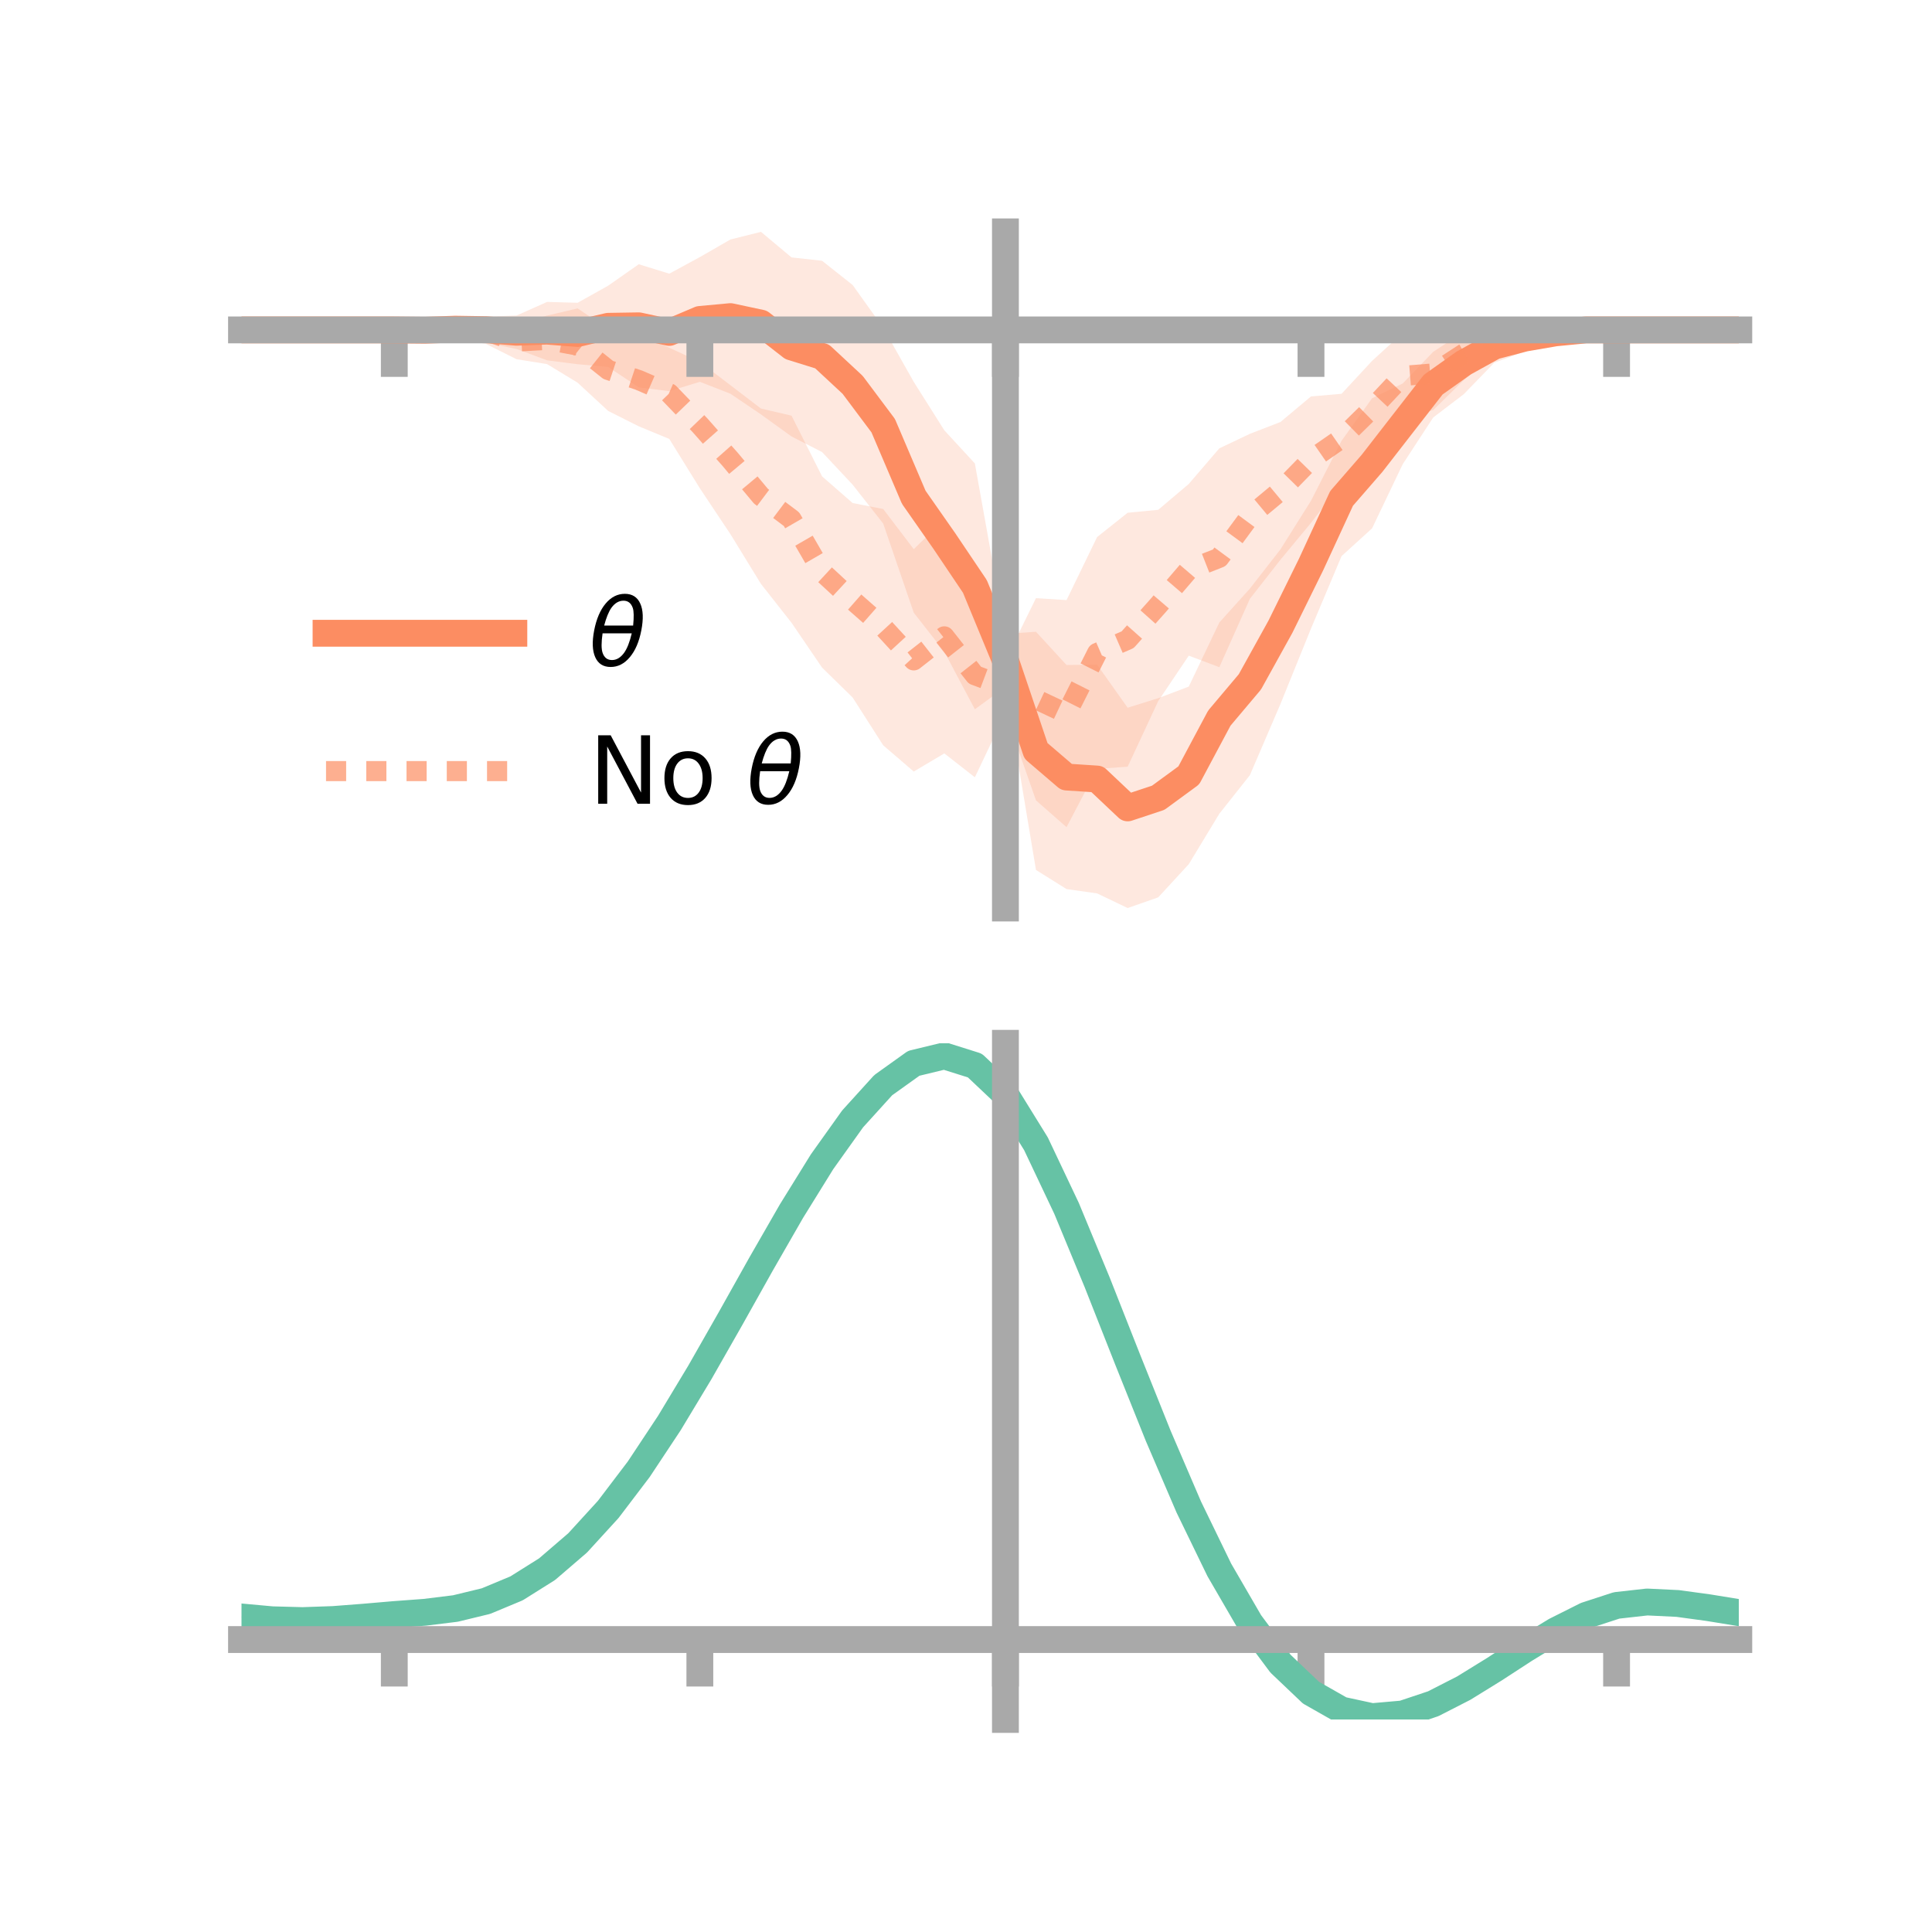 <?xml version="1.0" encoding="utf-8" standalone="no"?>
<!DOCTYPE svg PUBLIC "-//W3C//DTD SVG 1.1//EN"
  "http://www.w3.org/Graphics/SVG/1.1/DTD/svg11.dtd">
<!-- Created with matplotlib (https://matplotlib.org/) -->
<svg height="144pt" version="1.1" viewBox="0 0 144 144" width="144pt" xmlns="http://www.w3.org/2000/svg" xmlns:xlink="http://www.w3.org/1999/xlink">
 <defs>
  <style type="text/css">*{stroke-linecap:butt;stroke-linejoin:round;}</style>
 </defs>
 <g id="figure_1">
  <g id="patch_1">
   <path d="M 0 144 
L 144 144 
L 144 0 
L 0 0 
z
" style="fill:none;"/>
  </g>
  <g id="axes_1">
   <g id="patch_2">
    <path d="M 18 67.68 
L 129.6 67.68 
L 129.6 17.28 
L 18 17.28 
z
" style="fill:none;"/>
   </g>
   <g id="PolyCollection_1">
    <path clip-path="url(#p7c6616fca3)" d="M 18 24.591 
L 18 24.591 
L 20.278 24.591 
L 22.555 24.591 
L 24.833 24.591 
L 27.11 24.591 
L 29.388 24.591 
L 31.665 24.392 
L 33.943 24.108 
L 36.22 23.602 
L 38.498 23.518 
L 40.776 22.503 
L 43.053 22.567 
L 45.331 21.292 
L 47.608 19.696 
L 49.886 20.398 
L 52.163 19.162 
L 54.441 17.851 
L 56.718 17.28 
L 58.996 19.186 
L 61.273 19.437 
L 63.551 21.242 
L 65.829 24.43 
L 68.106 28.462 
L 70.384 32.072 
L 72.661 34.543 
L 74.939 47.242 
L 77.216 47.088 
L 79.494 49.566 
L 81.771 49.54 
L 84.049 52.751 
L 86.327 52.037 
L 88.604 51.175 
L 90.882 46.397 
L 93.159 43.87 
L 95.437 40.947 
L 97.714 37.324 
L 99.992 32.851 
L 102.269 29.681 
L 104.547 28.586 
L 106.824 26.222 
L 109.102 24.725 
L 111.38 24.558 
L 113.657 24.198 
L 115.935 24.35 
L 118.212 24.363 
L 120.49 24.591 
L 122.767 24.591 
L 125.045 24.591 
L 127.322 24.591 
L 129.6 24.591 
L 129.6 24.591 
L 129.6 24.591 
L 127.322 24.591 
L 125.045 24.591 
L 122.767 24.591 
L 120.49 24.591 
L 118.212 24.815 
L 115.935 25.267 
L 113.657 26.2 
L 111.38 27.029 
L 109.102 29.38 
L 106.824 31.116 
L 104.547 34.604 
L 102.269 39.376 
L 99.992 41.449 
L 97.714 46.85 
L 95.437 52.472 
L 93.159 57.777 
L 90.882 60.65 
L 88.604 64.412 
L 86.327 66.884 
L 84.049 67.68 
L 81.771 66.589 
L 79.494 66.267 
L 77.216 64.842 
L 74.939 51.201 
L 72.661 52.867 
L 70.384 48.573 
L 68.106 45.667 
L 65.829 39.023 
L 63.551 36.127 
L 61.273 33.694 
L 58.996 32.532 
L 56.718 30.888 
L 54.441 29.346 
L 52.163 28.458 
L 49.886 29.157 
L 47.608 28.871 
L 45.331 27.349 
L 43.053 27.147 
L 40.776 26.857 
L 38.498 26.009 
L 36.22 25.539 
L 33.943 24.962 
L 31.665 24.836 
L 29.388 24.591 
L 27.11 24.591 
L 24.833 24.591 
L 22.555 24.591 
L 20.278 24.591 
L 18 24.591 
z
" style="fill:#fc8d62;fill-opacity:0.2;"/>
   </g>
   <g id="PolyCollection_2">
    <path clip-path="url(#p7c6616fca3)" d="M 18 24.591 
L 18 24.591 
L 20.278 24.591 
L 22.555 24.591 
L 24.833 24.591 
L 27.11 24.591 
L 29.388 24.584 
L 31.665 24.456 
L 33.943 24.138 
L 36.22 23.717 
L 38.498 24.139 
L 40.776 23.522 
L 43.053 22.986 
L 45.331 24.517 
L 47.608 24.884 
L 49.886 25.917 
L 52.163 26.974 
L 54.441 28.71 
L 56.718 30.451 
L 58.996 30.98 
L 61.273 35.507 
L 63.551 37.494 
L 65.829 37.939 
L 68.106 40.931 
L 70.384 38.711 
L 72.661 42.714 
L 74.939 49.215 
L 77.216 44.582 
L 79.494 44.727 
L 81.771 40.03 
L 84.049 38.217 
L 86.327 37.998 
L 88.604 36.071 
L 90.882 33.417 
L 93.159 32.335 
L 95.437 31.454 
L 97.714 29.547 
L 99.992 29.351 
L 102.269 26.897 
L 104.547 24.812 
L 106.824 25.11 
L 109.102 24.38 
L 111.38 23.632 
L 113.657 24.052 
L 115.935 24.184 
L 118.212 24.452 
L 120.49 24.58 
L 122.767 24.591 
L 125.045 24.591 
L 127.322 24.591 
L 129.6 24.591 
L 129.6 24.591 
L 129.6 24.591 
L 127.322 24.591 
L 125.045 24.591 
L 122.767 24.591 
L 120.49 24.606 
L 118.212 24.757 
L 115.935 25.214 
L 113.657 26.005 
L 111.38 26.487 
L 109.102 28.329 
L 106.824 30.562 
L 104.547 31.228 
L 102.269 33.994 
L 99.992 36.01 
L 97.714 38.971 
L 95.437 41.72 
L 93.159 44.632 
L 90.882 49.73 
L 88.604 48.869 
L 86.327 52.254 
L 84.049 57.146 
L 81.771 57.308 
L 79.494 61.652 
L 77.216 59.655 
L 74.939 53.142 
L 72.661 57.936 
L 70.384 56.154 
L 68.106 57.507 
L 65.829 55.551 
L 63.551 51.988 
L 61.273 49.76 
L 58.996 46.417 
L 56.718 43.522 
L 54.441 39.811 
L 52.163 36.394 
L 49.886 32.717 
L 47.608 31.774 
L 45.331 30.631 
L 43.053 28.525 
L 40.776 27.139 
L 38.498 26.773 
L 36.22 25.633 
L 33.943 25.202 
L 31.665 24.749 
L 29.388 24.596 
L 27.11 24.591 
L 24.833 24.591 
L 22.555 24.591 
L 20.278 24.591 
L 18 24.591 
z
" style="fill:#fc8d62;fill-opacity:0.2;"/>
   </g>
   <g id="matplotlib.axis_1">
    <g id="xtick_1">
     <g id="line2d_1">
      <defs>
       <path d="M 0 0 
L 0 3.5 
" id="m7684ce02b6" style="stroke:#a9a9a9;stroke-width:2;"/>
      </defs>
      <g>
       <use style="fill:#a9a9a9;stroke:#a9a9a9;stroke-width:2;" x="29.388" xlink:href="#m7684ce02b6" y="24.591"/>
      </g>
     </g>
    </g>
    <g id="xtick_2">
     <g id="line2d_2">
      <g>
       <use style="fill:#a9a9a9;stroke:#a9a9a9;stroke-width:2;" x="52.163" xlink:href="#m7684ce02b6" y="24.591"/>
      </g>
     </g>
    </g>
    <g id="xtick_3">
     <g id="line2d_3">
      <g>
       <use style="fill:#a9a9a9;stroke:#a9a9a9;stroke-width:2;" x="74.939" xlink:href="#m7684ce02b6" y="24.591"/>
      </g>
     </g>
    </g>
    <g id="xtick_4">
     <g id="line2d_4">
      <g>
       <use style="fill:#a9a9a9;stroke:#a9a9a9;stroke-width:2;" x="97.714" xlink:href="#m7684ce02b6" y="24.591"/>
      </g>
     </g>
    </g>
    <g id="xtick_5">
     <g id="line2d_5">
      <g>
       <use style="fill:#a9a9a9;stroke:#a9a9a9;stroke-width:2;" x="120.49" xlink:href="#m7684ce02b6" y="24.591"/>
      </g>
     </g>
    </g>
   </g>
   <g id="matplotlib.axis_2"/>
   <g id="line2d_6">
    <path clip-path="url(#p7c6616fca3)" d="M 18 24.591 
L 20.278 24.591 
L 22.555 24.591 
L 24.833 24.591 
L 27.11 24.591 
L 29.388 24.591 
L 31.665 24.614 
L 33.943 24.535 
L 36.22 24.571 
L 38.498 24.764 
L 40.776 24.68 
L 43.053 24.857 
L 45.331 24.321 
L 47.608 24.284 
L 49.886 24.777 
L 52.163 23.81 
L 54.441 23.599 
L 56.718 24.084 
L 58.996 25.859 
L 61.273 26.566 
L 63.551 28.684 
L 65.829 31.726 
L 68.106 37.064 
L 70.384 40.323 
L 72.661 43.705 
L 74.939 49.222 
L 77.216 55.965 
L 79.494 57.916 
L 81.771 58.065 
L 84.049 60.216 
L 86.327 59.461 
L 88.604 57.793 
L 90.882 53.524 
L 93.159 50.823 
L 95.437 46.71 
L 97.714 42.087 
L 99.992 37.15 
L 102.269 34.528 
L 104.547 31.595 
L 106.824 28.669 
L 109.102 27.052 
L 111.38 25.794 
L 113.657 25.199 
L 115.935 24.809 
L 118.212 24.589 
L 120.49 24.591 
L 122.767 24.591 
L 125.045 24.591 
L 127.322 24.591 
L 129.6 24.591 
" style="fill:none;stroke:#fc8d62;stroke-linecap:square;stroke-width:2;"/>
   </g>
   <g id="line2d_7">
    <path clip-path="url(#p7c6616fca3)" d="M 18 24.591 
L 20.278 24.591 
L 22.555 24.591 
L 24.833 24.591 
L 27.11 24.591 
L 29.388 24.59 
L 31.665 24.602 
L 33.943 24.67 
L 36.22 24.675 
L 38.498 25.456 
L 40.776 25.33 
L 43.053 25.755 
L 45.331 27.574 
L 47.608 28.329 
L 49.886 29.317 
L 52.163 31.684 
L 54.441 34.261 
L 56.718 36.986 
L 58.996 38.698 
L 61.273 42.634 
L 63.551 44.741 
L 65.829 46.745 
L 68.106 49.219 
L 70.384 47.432 
L 72.661 50.325 
L 74.939 51.178 
L 77.216 52.118 
L 79.494 53.189 
L 81.771 48.669 
L 84.049 47.681 
L 86.327 45.126 
L 88.604 42.47 
L 90.882 41.574 
L 93.159 38.483 
L 95.437 36.587 
L 97.714 34.259 
L 99.992 32.681 
L 102.269 30.445 
L 104.547 28.02 
L 106.824 27.836 
L 109.102 26.355 
L 111.38 25.059 
L 113.657 25.028 
L 115.935 24.699 
L 118.212 24.605 
L 120.49 24.593 
L 122.767 24.591 
L 125.045 24.591 
L 127.322 24.591 
L 129.6 24.591 
" style="fill:none;stroke:#fc8d62;stroke-dasharray:1.5,1.5;stroke-dashoffset:0;stroke-opacity:0.7;stroke-width:1.5;"/>
   </g>
   <g id="patch_3">
    <path d="M 74.939 67.68 
L 74.939 17.28 
" style="fill:none;stroke:#a9a9a9;stroke-linecap:square;stroke-linejoin:miter;stroke-width:2;"/>
   </g>
   <g id="patch_4">
    <path d="M 129.6 67.68 
L 129.6 17.28 
" style="fill:none;"/>
   </g>
   <g id="patch_5">
    <path d="M 18 24.591 
L 129.6 24.591 
" style="fill:none;stroke:#a9a9a9;stroke-linecap:square;stroke-linejoin:miter;stroke-width:2;"/>
   </g>
   <g id="patch_6">
    <path d="M 18 17.28 
L 129.6 17.28 
" style="fill:none;"/>
   </g>
   <g id="legend_1">
    <g id="line2d_8">
     <path d="M 24.3 47.2 
L 38.3 47.2 
" style="fill:none;stroke:#fc8d62;stroke-linecap:square;stroke-width:2;"/>
    </g>
    <g id="line2d_9"/>
    <g id="text_1">
     <!-- $\theta$ -->
     <g transform="translate(43.9 49.65)scale(0.07 -0.07)">
      <defs>
       <path d="M 45.516 34.672 
L 14.453 34.672 
Q 12.359 20.062 14.5 13.875 
Q 17.188 6.25 24.469 6.25 
Q 31.781 6.25 37.359 13.922 
Q 42.234 20.656 45.516 34.672 
z
M 47.016 42.969 
Q 48.344 56.844 46.625 61.719 
Q 43.953 69.438 36.766 69.438 
Q 29.297 69.438 23.828 61.812 
Q 19.531 55.672 16.156 42.969 
z
M 38.188 76.766 
Q 49.906 76.766 54.594 66.406 
Q 59.281 56.109 55.719 37.844 
Q 52.203 19.625 43.453 9.281 
Q 34.766 -1.125 23.047 -1.125 
Q 11.281 -1.125 6.641 9.281 
Q 2 19.625 5.516 37.844 
Q 9.078 56.109 17.719 66.406 
Q 26.422 76.766 38.188 76.766 
z
" id="DejaVuSans-Oblique-952"/>
      </defs>
      <use transform="translate(0 0.234)" xlink:href="#DejaVuSans-Oblique-952"/>
     </g>
    </g>
    <g id="line2d_10">
     <path d="M 24.3 57.474 
L 38.3 57.474 
" style="fill:none;stroke:#fc8d62;stroke-dasharray:1.5,1.5;stroke-dashoffset:0;stroke-opacity:0.7;stroke-width:1.5;"/>
    </g>
    <g id="line2d_11"/>
    <g id="text_2">
     <!-- No $\theta$ -->
     <g transform="translate(43.9 59.924)scale(0.07 -0.07)">
      <defs>
       <path d="M 9.812 72.906 
L 23.094 72.906 
L 55.422 11.922 
L 55.422 72.906 
L 64.984 72.906 
L 64.984 0 
L 51.703 0 
L 19.391 60.984 
L 19.391 0 
L 9.812 0 
z
" id="DejaVuSans-78"/>
       <path d="M 30.609 48.391 
Q 23.391 48.391 19.188 42.75 
Q 14.984 37.109 14.984 27.297 
Q 14.984 17.484 19.156 11.844 
Q 23.344 6.203 30.609 6.203 
Q 37.797 6.203 41.984 11.859 
Q 46.188 17.531 46.188 27.297 
Q 46.188 37.016 41.984 42.703 
Q 37.797 48.391 30.609 48.391 
z
M 30.609 56 
Q 42.328 56 49.016 48.375 
Q 55.719 40.766 55.719 27.297 
Q 55.719 13.875 49.016 6.219 
Q 42.328 -1.422 30.609 -1.422 
Q 18.844 -1.422 12.172 6.219 
Q 5.516 13.875 5.516 27.297 
Q 5.516 40.766 12.172 48.375 
Q 18.844 56 30.609 56 
z
" id="DejaVuSans-111"/>
       <path id="DejaVuSans-32"/>
      </defs>
      <use transform="translate(0 0.234)" xlink:href="#DejaVuSans-78"/>
      <use transform="translate(74.805 0.234)" xlink:href="#DejaVuSans-111"/>
      <use transform="translate(135.986 0.234)" xlink:href="#DejaVuSans-32"/>
      <use transform="translate(167.773 0.234)" xlink:href="#DejaVuSans-Oblique-952"/>
     </g>
    </g>
   </g>
  </g>
  <g id="axes_2">
   <g id="patch_7">
    <path d="M 18 128.16 
L 129.6 128.16 
L 129.6 77.76 
L 18 77.76 
z
" style="fill:none;"/>
   </g>
   <g id="PolyCollection_3">
    <path clip-path="url(#p30fecc1ab3)" d="M 18 120.56 
L 18 120.48 
L 20.278 120.697 
L 22.555 120.76 
L 24.833 120.674 
L 27.11 120.49 
L 29.388 120.286 
L 31.665 120.111 
L 33.943 119.826 
L 36.22 119.267 
L 38.498 118.308 
L 40.776 116.857 
L 43.053 114.862 
L 45.331 112.315 
L 47.608 109.248 
L 49.886 105.728 
L 52.163 101.858 
L 54.441 97.766 
L 56.718 93.607 
L 58.996 89.555 
L 61.273 85.8 
L 63.551 82.54 
L 65.829 79.98 
L 68.106 78.321 
L 70.384 77.76 
L 72.661 78.488 
L 74.939 80.673 
L 77.216 84.406 
L 79.494 89.286 
L 81.771 94.864 
L 84.049 100.722 
L 86.327 106.495 
L 88.604 111.883 
L 90.882 116.651 
L 93.159 120.636 
L 95.437 123.741 
L 97.714 125.932 
L 99.992 127.239 
L 102.269 127.739 
L 104.547 127.544 
L 106.824 126.796 
L 109.102 125.649 
L 111.38 124.266 
L 113.657 122.81 
L 115.935 121.442 
L 118.212 120.314 
L 120.49 119.576 
L 122.767 119.325 
L 125.045 119.44 
L 127.322 119.76 
L 129.6 120.143 
L 129.6 120.248 
L 129.6 120.248 
L 127.322 119.889 
L 125.045 119.589 
L 122.767 119.484 
L 120.49 119.742 
L 118.212 120.49 
L 115.935 121.647 
L 113.657 123.059 
L 111.38 124.565 
L 109.102 125.995 
L 106.824 127.179 
L 104.547 127.951 
L 102.269 128.16 
L 99.992 127.674 
L 97.714 126.393 
L 95.437 124.254 
L 93.159 121.239 
L 90.882 117.379 
L 88.604 112.763 
L 86.327 107.545 
L 84.049 101.947 
L 81.771 96.262 
L 79.494 90.842 
L 77.216 86.098 
L 74.939 82.469 
L 72.661 80.348 
L 70.384 79.644 
L 68.106 80.185 
L 65.829 81.784 
L 63.551 84.247 
L 61.273 87.375 
L 58.996 90.973 
L 56.718 94.848 
L 54.441 98.821 
L 52.163 102.725 
L 49.886 106.416 
L 47.608 109.772 
L 45.331 112.699 
L 43.053 115.138 
L 40.776 117.059 
L 38.498 118.468 
L 36.22 119.406 
L 33.943 119.953 
L 31.665 120.228 
L 29.388 120.392 
L 27.11 120.58 
L 24.833 120.746 
L 22.555 120.819 
L 20.278 120.759 
L 18 120.56 
z
" style="fill:#66c2a5;fill-opacity:0.2;"/>
   </g>
   <g id="matplotlib.axis_3">
    <g id="xtick_6">
     <g id="line2d_12">
      <g>
       <use style="fill:#a9a9a9;stroke:#a9a9a9;stroke-width:2;" x="29.388" xlink:href="#m7684ce02b6" y="122.201"/>
      </g>
     </g>
    </g>
    <g id="xtick_7">
     <g id="line2d_13">
      <g>
       <use style="fill:#a9a9a9;stroke:#a9a9a9;stroke-width:2;" x="52.163" xlink:href="#m7684ce02b6" y="122.201"/>
      </g>
     </g>
    </g>
    <g id="xtick_8">
     <g id="line2d_14">
      <g>
       <use style="fill:#a9a9a9;stroke:#a9a9a9;stroke-width:2;" x="74.939" xlink:href="#m7684ce02b6" y="122.201"/>
      </g>
     </g>
    </g>
    <g id="xtick_9">
     <g id="line2d_15">
      <g>
       <use style="fill:#a9a9a9;stroke:#a9a9a9;stroke-width:2;" x="97.714" xlink:href="#m7684ce02b6" y="122.201"/>
      </g>
     </g>
    </g>
    <g id="xtick_10">
     <g id="line2d_16">
      <g>
       <use style="fill:#a9a9a9;stroke:#a9a9a9;stroke-width:2;" x="120.49" xlink:href="#m7684ce02b6" y="122.201"/>
      </g>
     </g>
    </g>
   </g>
   <g id="matplotlib.axis_4"/>
   <g id="line2d_17">
    <path clip-path="url(#p30fecc1ab3)" d="M 18 120.52 
L 20.278 120.728 
L 22.555 120.789 
L 24.833 120.71 
L 27.11 120.535 
L 29.388 120.339 
L 31.665 120.17 
L 33.943 119.889 
L 36.22 119.337 
L 38.498 118.388 
L 40.776 116.958 
L 43.053 115 
L 45.331 112.507 
L 47.608 109.51 
L 49.886 106.072 
L 52.163 102.292 
L 54.441 98.293 
L 56.718 94.228 
L 58.996 90.264 
L 61.273 86.588 
L 63.551 83.394 
L 65.829 80.882 
L 68.106 79.253 
L 70.384 78.702 
L 72.661 79.418 
L 74.939 81.571 
L 77.216 85.252 
L 79.494 90.064 
L 81.771 95.563 
L 84.049 101.335 
L 86.327 107.02 
L 88.604 112.323 
L 90.882 117.015 
L 93.159 120.938 
L 95.437 123.997 
L 97.714 126.163 
L 99.992 127.457 
L 102.269 127.949 
L 104.547 127.748 
L 106.824 126.987 
L 109.102 125.822 
L 111.38 124.416 
L 113.657 122.935 
L 115.935 121.544 
L 118.212 120.402 
L 120.49 119.659 
L 122.767 119.404 
L 125.045 119.514 
L 127.322 119.825 
L 129.6 120.195 
" style="fill:none;stroke:#66c2a5;stroke-linecap:square;stroke-width:2;"/>
   </g>
   <g id="patch_8">
    <path d="M 74.939 128.16 
L 74.939 77.76 
" style="fill:none;stroke:#a9a9a9;stroke-linecap:square;stroke-linejoin:miter;stroke-width:2;"/>
   </g>
   <g id="patch_9">
    <path d="M 129.6 128.16 
L 129.6 77.76 
" style="fill:none;"/>
   </g>
   <g id="patch_10">
    <path d="M 18 122.201 
L 129.6 122.201 
" style="fill:none;stroke:#a9a9a9;stroke-linecap:square;stroke-linejoin:miter;stroke-width:2;"/>
   </g>
   <g id="patch_11">
    <path d="M 18 77.76 
L 129.6 77.76 
" style="fill:none;"/>
   </g>
  </g>
 </g>
 <defs>
  <clipPath id="p7c6616fca3">
   <rect height="50.4" width="111.6" x="18" y="17.28"/>
  </clipPath>
  <clipPath id="p30fecc1ab3">
   <rect height="50.4" width="111.6" x="18" y="77.76"/>
  </clipPath>
 </defs>
</svg>
